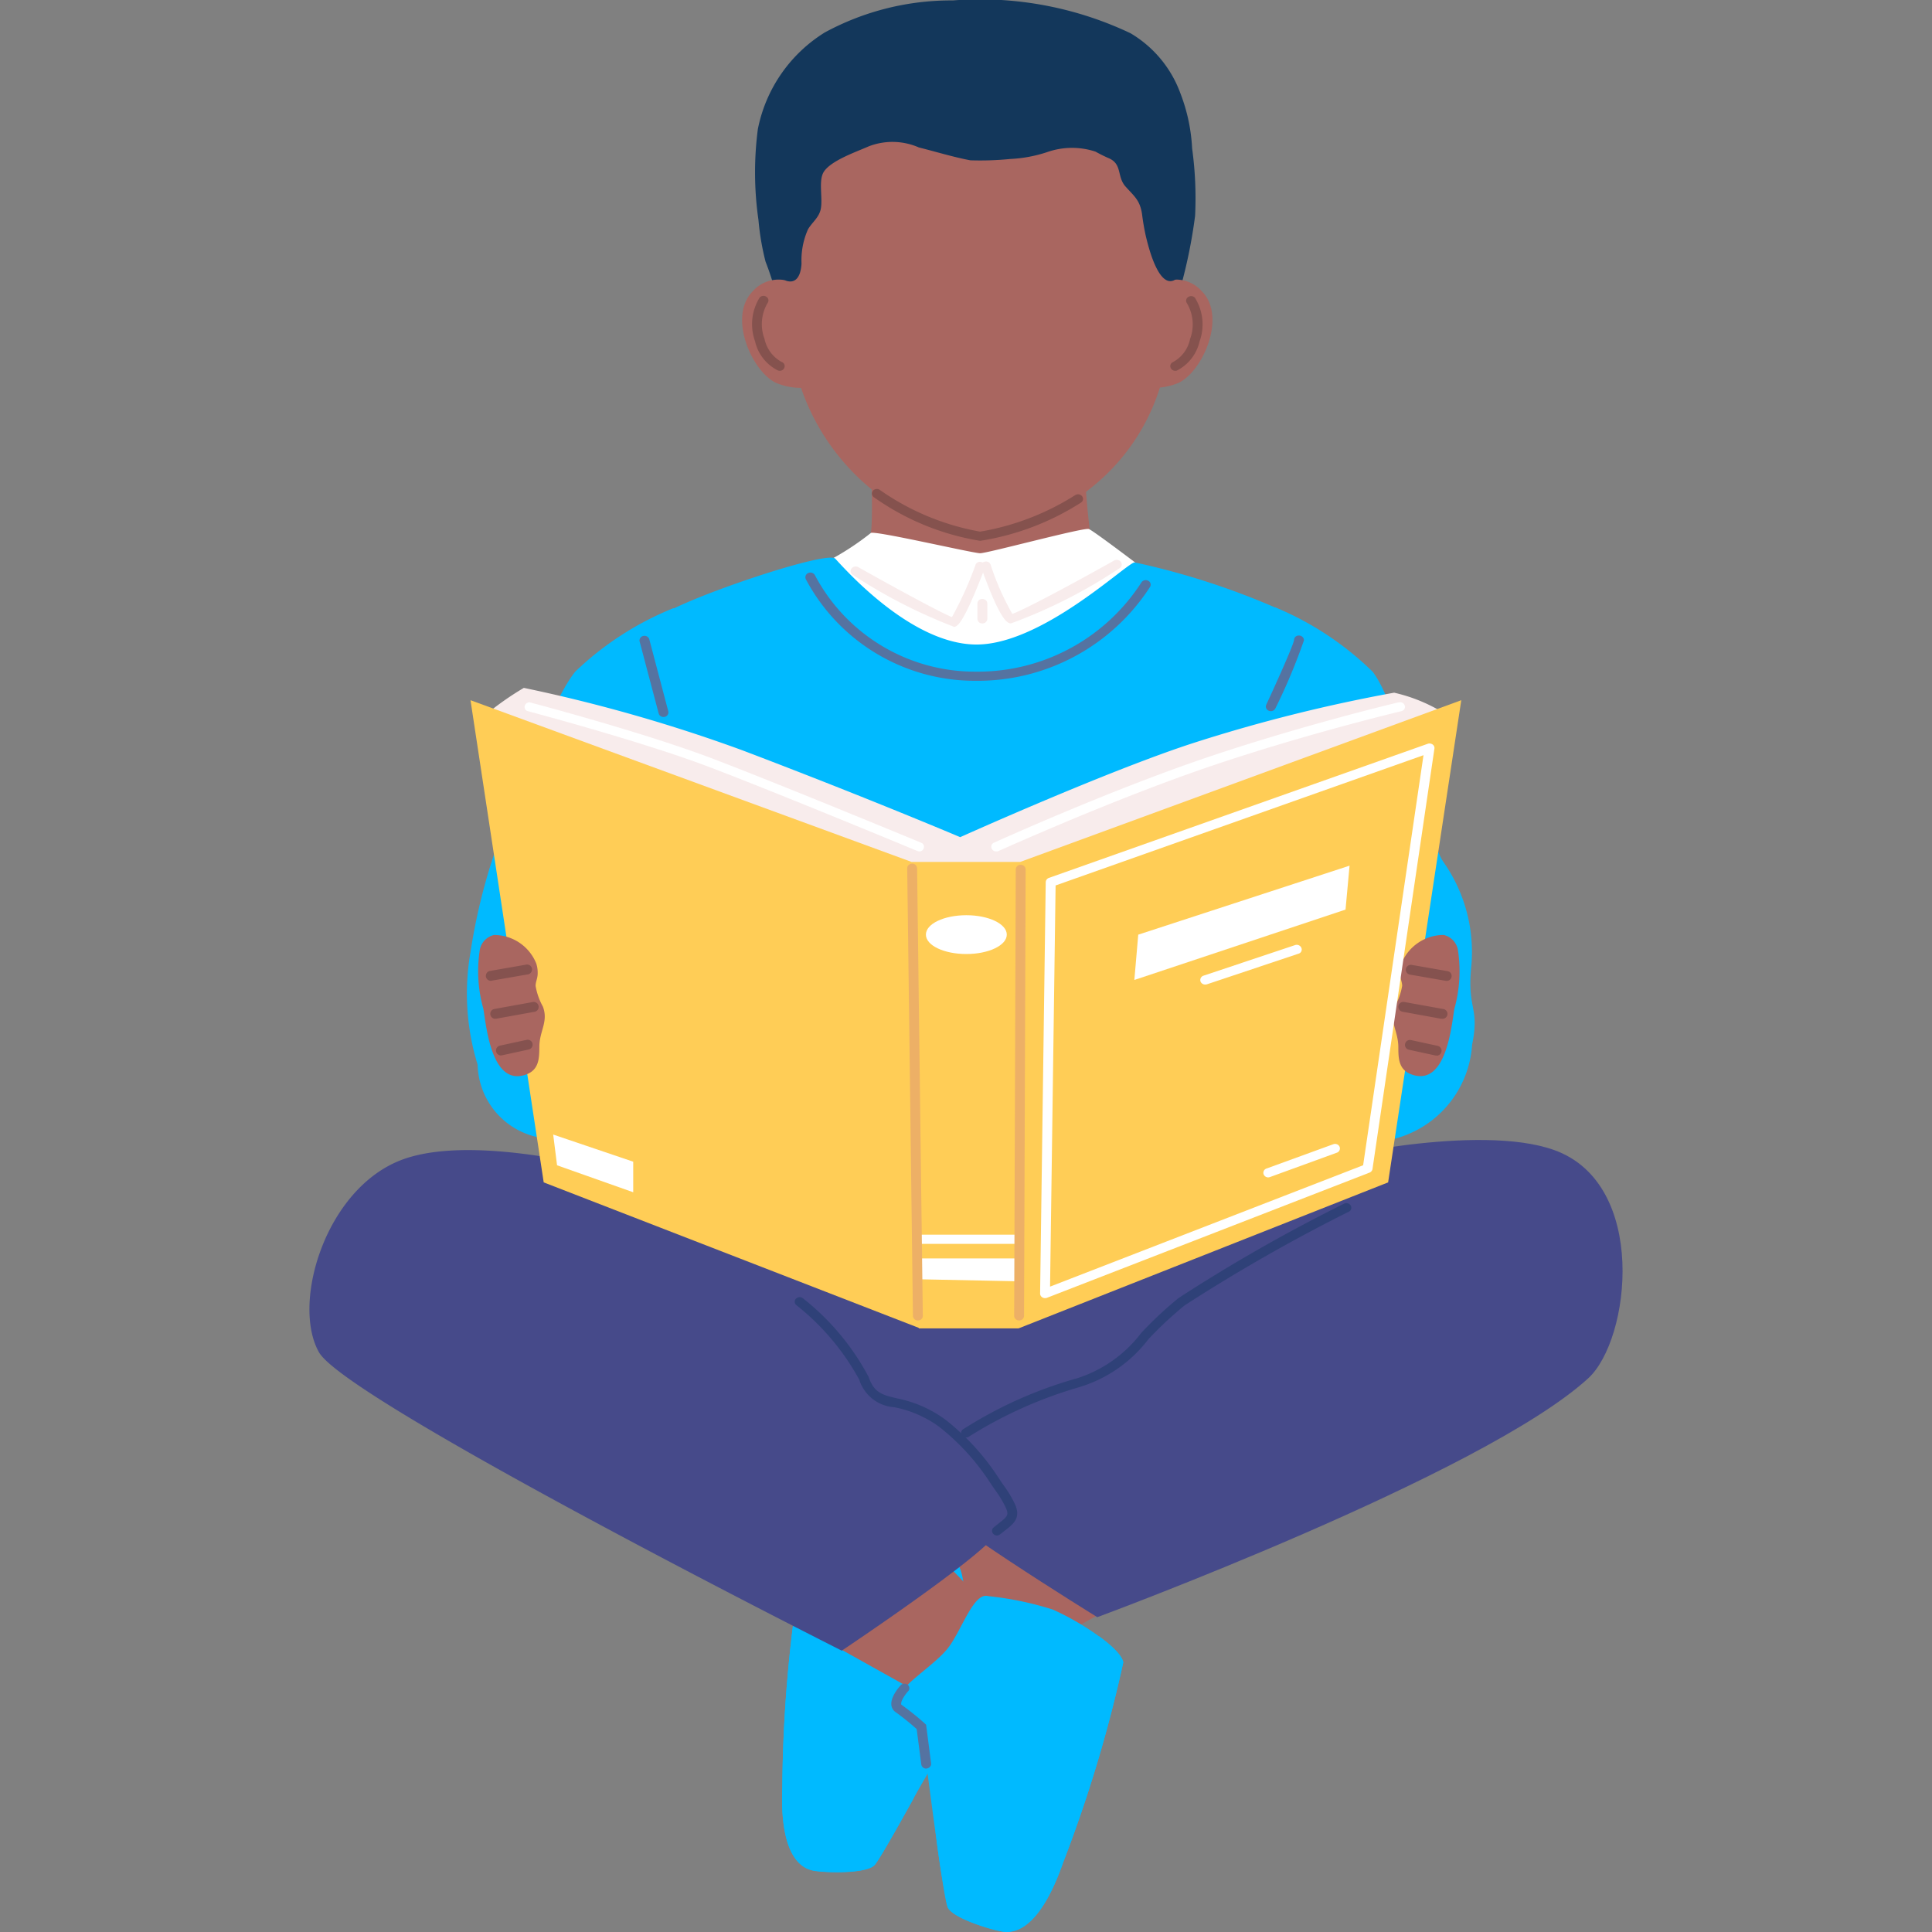 <svg xmlns="http://www.w3.org/2000/svg" width="45" height="45" viewBox="0 0 45 45"><rect x="0" y="0" width="45" height="45" fill="#808080" stroke="none"/><g transform="translate(-1126 -521)"><rect width="45" height="45" transform="translate(1126 521)" fill="none"/><g transform="translate(1133.208 521)"><path d="M2167.1,1139.2a7.19,7.19,0,0,1,2.271,1.5c.625.8,1.284,3.892,1.644,4.425a3.637,3.637,0,0,1,.656,2.417c-.108,1.042.2.942.017,1.848a2.428,2.428,0,0,1-1.849,2.2c-1.216.2-2.446.719-2.953-.075a13.23,13.23,0,0,1-1.249-4.289C2165.629,1146.331,2167.1,1139.2,2167.1,1139.2Z" transform="translate(-2144.608 -1125.055)" fill="#00baff"/><path d="M2009.706,1139.39a7.183,7.183,0,0,0-2.292,1.48c-.639.8-1.189,2.825-1.554,3.354a13.612,13.612,0,0,0-.885,3.174,5.614,5.614,0,0,0,.165,2.628,1.77,1.77,0,0,0,1.661,1.724c1.215.212,2.437.747,2.956-.041a13.268,13.268,0,0,0,1.3-4.275C2011.082,1146.541,2009.706,1139.39,2009.706,1139.39Z" transform="translate(-2001.223 -1125.227)" fill="#00baff"/><path d="M2111.06,1336.458,2109,1337.6l-1.33-.811-.2-1.256,3.1-3.208Z" transform="translate(-2092.729 -1298.822)" fill="#a96660"/><path d="M2072.951,1364.1a32.312,32.312,0,0,1,.4-4.822,1.527,1.527,0,0,1,.757-.392,6.455,6.455,0,0,1,1.234-.245,7.778,7.778,0,0,1,1.532.181c.358.014.287.929.432,1.427s1.1.815.98,1.076-.877.724-.877.724-.818,1.279-1.39,2.306c-.432.781-.836,1.489-.921,1.575-.2.2-1.127.179-1.415.127S2072.884,1365.72,2072.951,1364.1Z" transform="translate(-2061.937 -1322.488)" fill="#00baff"/><path d="M2072.95,1366.373a32.3,32.3,0,0,1,.4-4.821,1.525,1.525,0,0,1,.757-.392c.03,1.022-.108,5.573-.108,5.573l2.017-.1c-.432.78-.835,1.489-.922,1.575-.2.2-1.126.178-1.414.127S2072.882,1367.993,2072.95,1366.373Z" transform="translate(-2061.936 -1324.761)" fill="#00baff"/><path d="M2083.75,1343.127l2.055,1.148,1.331-.811.2-1.256-3.1-3.209Z" transform="translate(-2071.574 -1304.823)" fill="#a96660"/><path d="M2101.97,1375.062a31.858,31.858,0,0,0,1.4-4.659c-.03-.164-.266-.39-.569-.609a6.18,6.18,0,0,0-1.068-.619,7.517,7.517,0,0,0-1.507-.314c-.341-.1-.612.781-.931,1.2s-1.163.9-1.144,1.187.521.652.521.652.161,1.281.319,2.432c.119.871.237,1.664.287,1.772.108.25.993.523,1.284.568S2101.431,1376.6,2101.97,1375.062Z" transform="translate(-2084.415 -1331.684)" fill="#00baff"/><path d="M2108.947,1383.508a31.907,31.907,0,0,0,1.4-4.659c-.03-.163-.265-.39-.568-.609-.4.951-1.947,5.272-1.947,5.272l-1.858-.73a17.6,17.6,0,0,0,.286,1.773c.108.25.993.523,1.283.567S2108.408,1385.05,2108.947,1383.508Z" transform="translate(-2091.391 -1340.129)" fill="#00baff"/><path d="M1978.542,1265.89s-3.507-1.024-5.271-.342-2.551,3.337-1.909,4.474,12.177,6.951,12.177,6.951,3.62-2.417,3.62-2.789a7.729,7.729,0,0,0-1.49-2.282C1984.907,1270.924,1978.542,1265.89,1978.542,1265.89Z" transform="translate(-1971.141 -1238.526)" fill="#464a8a"/><path d="M2111.883,1263.427s3.67-.87,5.453-.229c2.189.788,1.775,4.411.791,5.314-2.446,2.243-11.436,5.565-11.436,5.565s-4.141-2.554-4.141-2.926.932-.565,2.319-1.239C2106.022,1269.349,2111.883,1263.427,2111.883,1263.427Z" transform="translate(-2088.341 -1236.41)" fill="#464a8a"/><path d="M2043.259,1262s-.121,5.442.841,6.3,5.515,1.486,7.392,1.412,5.723-.669,6.286-1.153.48-5.915.48-5.915Z" transform="translate(-2035.457 -1235.544)" fill="#464a8a"/><path d="M2076.979,1000.29a2.7,2.7,0,0,0-1.158-1.391,8.174,8.174,0,0,0-4.141-.765,6.171,6.171,0,0,0-2.983.747,3.43,3.43,0,0,0-1.557,2.25,7.78,7.78,0,0,0,.014,2.117,6.013,6.013,0,0,0,.165.97,6.182,6.182,0,0,1,.286.941c.014.185.217.224.419.239.67.046,1.348.007,2.021.062,1.272.1,2.487.413,3.745.591a3.925,3.925,0,0,0,2.7-.345,1.517,1.517,0,0,0,.5-.9,11.927,11.927,0,0,0,.334-1.655,8.5,8.5,0,0,0-.069-1.569A4.127,4.127,0,0,0,2076.979,1000.29Z" transform="translate(-2056.696 -998.124)" fill="#13375b"/><path d="M2148.588,1063.149a.8.8,0,0,1,.955.185c.589.589.027,1.857-.527,2.131a1.492,1.492,0,0,1-1.147.015Z" transform="translate(-2128.761 -1056.553)" fill="#a96660"/><path d="M2156.7,1068.655a.112.112,0,0,1-.1-.086.1.1,0,0,1,.057-.115.784.784,0,0,0,.4-.536.968.968,0,0,0-.075-.841.1.1,0,0,1,.034-.141.122.122,0,0,1,.154.017,1.166,1.166,0,0,1,.108,1.022,1.01,1.01,0,0,1-.531.677A.134.134,0,0,1,2156.7,1068.655Z" transform="translate(-2136.547 -1060.019)" fill="#85524e"/><path d="M2065.554,1063.149a.8.8,0,0,0-.955.185c-.589.589-.028,1.857.527,2.131a1.488,1.488,0,0,0,1.146.015Z" transform="translate(-2054.271 -1056.553)" fill="#a96660"/><path d="M2067.181,1068.61a.115.115,0,0,1-.044-.008,1.007,1.007,0,0,1-.531-.677,1.176,1.176,0,0,1,.108-1.022.121.121,0,0,1,.154-.018.1.1,0,0,1,.033.141.972.972,0,0,0-.075.841.8.8,0,0,0,.4.538.1.1,0,0,1,.059.14A.108.108,0,0,1,2067.181,1068.61Z" transform="translate(-2056.227 -1059.974)" fill="#85524e"/><path d="M2082.231,1019.014a4.822,4.822,0,0,1-1.854,3.669,4.025,4.025,0,0,1-4.949.113,5.252,5.252,0,0,1-1.89-2.851c-.381-1.113-.381-5.268-.066-5.394a16.356,16.356,0,0,1,2.234-1.761c.447-.144,3.048.345,3.948.259s1.416.377,2.248,1.18S2082.317,1018.021,2082.231,1019.014Z" transform="translate(-2062.204 -1011.295)" fill="#a96660"/><path d="M2072.441,1100.121s.071,1.744.007,2.083-2.378,1.333-2.378,1.333l4.819,3.536,5.143-3.477a15.384,15.384,0,0,1-2.473-1.375,18.054,18.054,0,0,1-.144-2.221Z" transform="translate(-2059.373 -1089.786)" fill="#a96660"/><path d="M2094.826,1112.923a5.914,5.914,0,0,1-2.466-1.009.105.105,0,0,1-.055-.1.107.107,0,0,1,.072-.091.122.122,0,0,1,.119.019,5.845,5.845,0,0,0,2.329.967,6,6,0,0,0,2.223-.856.122.122,0,0,1,.154.034.1.1,0,0,1-.027.145A6.11,6.11,0,0,1,2094.826,1112.923Z" transform="translate(-2079.204 -1100.326)" fill="#85524e"/><path d="M2079.151,1013.291a3.141,3.141,0,0,0-.67-1.81,3.183,3.183,0,0,0-2.062-.725c-.441-.061-.864-.2-1.3-.276a6.972,6.972,0,0,0-1.363-.1q-.716.016-1.427.1a2.745,2.745,0,0,0-1.116.273,3.77,3.77,0,0,0-1.588,1.761,9.957,9.957,0,0,0-.147,2.644.1.1,0,0,0-.011-.031c-.038-.088-.192-.05-.156.039.2.476.8.871.845.123a1.766,1.766,0,0,1,.152-.8c.1-.165.239-.258.29-.444.065-.247-.055-.672.072-.885.161-.268.766-.474,1.048-.6a1.53,1.53,0,0,1,1.17.024c.4.1.8.224,1.2.3a7,7,0,0,0,.928-.031,3.2,3.2,0,0,0,.864-.161,1.747,1.747,0,0,1,1.124-.01,3.555,3.555,0,0,0,.324.16c.3.141.173.427.375.653s.335.316.384.638a5.335,5.335,0,0,0,.091.527c.044.175.318,1.383.758.942.184-.183.174-.584.2-.821A6.333,6.333,0,0,0,2079.151,1013.291Z" transform="translate(-2058.695 -1009.15)" fill="#13375b"/><path d="M2082.271,1121.714a6.4,6.4,0,0,0,.938-.618c.011-.086,2.379.468,2.551.468s2.416-.607,2.531-.564,1.319.961,1.319.961-2.794,3.087-3.168,3.026-4.3-2.557-4.3-2.557Z" transform="translate(-2070.138 -1108.678)" fill="#fff"/><path d="M2045.791,1127.689c.2.21,1.73,1.97,3.254,2s3.493-1.861,3.716-1.914a17.541,17.541,0,0,1,3.277,1.052c.561.291.816,7.965.865,8.536s-7.008,3.829-7.467,3.78-8.326-2.429-8.326-2.429.217-9.236.508-9.608S2045.594,1127.479,2045.791,1127.689Z" transform="translate(-2033.545 -1114.677)" fill="#00baff"/><path d="M2090.118,1130.1a12.3,12.3,0,0,1-2.334-1.2.1.1,0,0,1-.04-.147.125.125,0,0,1,.161-.036c.908.511,1.937,1.068,2.182,1.163a8.224,8.224,0,0,0,.549-1.218.112.112,0,0,1,.059-.061.125.125,0,0,1,.088,0,.105.105,0,0,1,.07.136c-.519,1.353-.648,1.366-.726,1.372Z" transform="translate(-2075.122 -1115.507)" fill="#f8ecec"/><path d="M2116.5,1129.638h-.016c-.063-.009-.229-.035-.679-1.3a.107.107,0,0,1,.074-.135.121.121,0,0,1,.088.005.112.112,0,0,1,.056.062,6.042,6.042,0,0,0,.506,1.147c.241-.078,1.376-.683,2.373-1.243a.121.121,0,0,1,.158.036.1.1,0,0,1-.039.147A11.859,11.859,0,0,1,2116.5,1129.638ZM2116.547,1129.438ZM2116.5,1129.426Z" transform="translate(-2100.158 -1115.119)" fill="#f8ecec"/><path d="M2115.14,1137.8a.111.111,0,0,1-.115-.106v-.348a.106.106,0,0,1,.054-.1.122.122,0,0,1,.122,0,.106.106,0,0,1,.055.1v.348A.113.113,0,0,1,2115.14,1137.8Z" transform="translate(-2099.467 -1123.279)" fill="#f8ecec"/><path d="M2009,1158.563a6.992,6.992,0,0,1,.9-.633,36.461,36.461,0,0,1,5.082,1.451c2.9,1.1,5.082,2.026,5.082,2.026s3.51-1.58,5.493-2.213a36.664,36.664,0,0,1,4.614-1.152,3.814,3.814,0,0,1,1.143.464s-4.433,3.18-4.612,3.254-9.459,1.284-9.553,1.284S2009,1158.563,2009,1158.563Z" transform="translate(-2004.907 -1141.908)" fill="#f8ecec"/><path d="M2005.83,1160.79l10.273,3.767.185,10.859-8.753-3.395Z" transform="translate(-2002.079 -1144.481)" fill="#ffcd56"/><path d="M2134.3,1160.79l-10.273,3.767-.024,10.859,8.593-3.395Z" transform="translate(-2107.472 -1144.481)" fill="#ffcd56"/><path d="M2087.1,1198.36h2.528s2.681.9,2.811,1.252,1.406,3.992,1.132,4.813-3.969,4.8-3.969,4.8h-2.32s-1.848-2.516-1.848-2.591S2087.1,1198.36,2087.1,1198.36Z" transform="translate(-2073.081 -1178.284)" fill="#ffcd56"/><path d="M2118.1,1164.705a.113.113,0,0,1-.107-.083.1.1,0,0,1,.055-.118c.027-.012,2.644-1.2,4.917-1.971s4.5-1.3,4.517-1.3a.116.116,0,0,1,.14.077.1.1,0,0,1-.012.081.113.113,0,0,1-.071.048c-.022.006-2.231.529-4.494,1.3s-4.866,1.95-4.9,1.962A.126.126,0,0,1,2118.1,1164.705Z" transform="translate(-2102.109 -1144.874)" fill="#fff"/><path d="M2026.685,1164.761a.134.134,0,0,1-.048-.009c-.031-.014-3.229-1.341-4.838-1.953s-4.227-1.3-4.253-1.31a.1.1,0,0,1-.055-.123.115.115,0,0,1,.117-.077c.027.007,2.659.7,4.277,1.318s4.815,1.942,4.846,1.955a.1.1,0,0,1,.056.116.113.113,0,0,1-.1.085Z" transform="translate(-2012.476 -1144.93)" fill="#fff"/><path d="M2205.7,1215.255a1.062,1.062,0,0,0-.984.665.709.709,0,0,0-.032.265c.008.088.049.17.049.255a1.488,1.488,0,0,1-.17.48c-.133.356.076.569.081.937,0,.261,0,.538.311.648.8.286.925-1.116.994-1.53a3.255,3.255,0,0,0,.082-1.376A.436.436,0,0,0,2205.7,1215.255Z" transform="translate(-2179.282 -1193.478)" fill="#a96660"/><path d="M2007.408,1215.6a3.216,3.216,0,0,0,.083,1.376c.068.414.194,1.817.993,1.53.308-.11.308-.387.311-.648,0-.368.216-.581.081-.937a1.5,1.5,0,0,1-.169-.48c0-.085.041-.167.047-.255a.7.7,0,0,0-.031-.265,1.058,1.058,0,0,0-.984-.665A.434.434,0,0,0,2007.408,1215.6Z" transform="translate(-2003.44 -1193.478)" fill="#a96660"/><g transform="translate(4.105 22.468)"><path d="M2208.317,1223.441h-.019l-.837-.146a.115.115,0,0,1-.1-.133.118.118,0,0,1,.133-.094l.838.146a.119.119,0,0,1,.075.047.122.122,0,0,1,.018.086A.116.116,0,0,1,2208.317,1223.441Z" transform="translate(-2185.928 -1223.062)" fill="#85524f"/><path d="M2206.764,1231.457h-.02l-.9-.164a.115.115,0,0,1,.04-.227l.905.163a.114.114,0,0,1-.021.228Z" transform="translate(-2184.491 -1230.196)" fill="#85524f"/><path d="M2207.858,1239.6h-.026l-.621-.135a.115.115,0,0,1,.049-.225l.623.135a.116.116,0,0,1-.025.229Z" transform="translate(-2185.709 -1237.483)" fill="#85524f"/><path d="M2009.217,1223.4a.116.116,0,0,1-.019-.229l.838-.146a.115.115,0,0,1,.138.155.115.115,0,0,1-.1.072l-.838.146Z" transform="translate(-2009.104 -1223.023)" fill="#85524f"/><path d="M2010.235,1231.447a.115.115,0,0,1-.021-.229l.9-.163a.116.116,0,0,1,.041.227l-.9.163Z" transform="translate(-2010.005 -1230.186)" fill="#85524f"/><path d="M2011.454,1239.572a.116.116,0,0,1-.025-.229l.623-.135a.115.115,0,0,1,.049.225l-.622.135Z" transform="translate(-2011.099 -1237.456)" fill="#85524f"/></g><path d="M2080.4,1305.01a.122.122,0,0,1-.084-.033.1.1,0,0,1,0-.152c.049-.042.1-.078.137-.111.178-.14.226-.177.152-.346a2.634,2.634,0,0,0-.26-.431l-.08-.115a5.392,5.392,0,0,0-1.207-1.338,2.612,2.612,0,0,0-1.048-.461.922.922,0,0,1-.822-.644,5.683,5.683,0,0,0-1.463-1.734.1.1,0,0,1-.011-.15.122.122,0,0,1,.163-.01,5.765,5.765,0,0,1,1.53,1.831c.128.373.318.418.661.5a2.817,2.817,0,0,1,1.133.5,5.615,5.615,0,0,1,1.26,1.393l.076.112a2.766,2.766,0,0,1,.283.468c.134.312-.037.446-.216.588-.041.032-.083.066-.129.1A.122.122,0,0,1,2080.4,1305.01Z" transform="translate(-2064.383 -1269.245)" fill="#2f4178"/><path d="M2111.7,1283.1a.119.119,0,0,1-.1-.047.1.1,0,0,1,.033-.149,9.839,9.839,0,0,1,2.644-1.182,3.031,3.031,0,0,0,1.5-1.061,9,9,0,0,1,.865-.808,38.566,38.566,0,0,1,3.869-2.205.12.12,0,0,1,.143.05.1.1,0,0,1-.034.137,40.134,40.134,0,0,0-3.832,2.186,8.762,8.762,0,0,0-.846.789,3.168,3.168,0,0,1-1.647,1.128,10.056,10.056,0,0,0-2.545,1.149A.116.116,0,0,1,2111.7,1283.1Z" transform="translate(-2096.401 -1249.618)" fill="#2f4178"/><path d="M2097.293,1391.239a.114.114,0,0,1-.115-.094l-.108-.826a5.584,5.584,0,0,0-.48-.388.233.233,0,0,1-.109-.167c-.025-.193.177-.422.217-.466a.121.121,0,0,1,.162-.012.1.1,0,0,1,.012.15c-.072.078-.173.228-.163.3a.019.019,0,0,0,.011.019,6.141,6.141,0,0,1,.541.435l.029.027.116.9a.1.1,0,0,1-.025.079.116.116,0,0,1-.078.04Z" transform="translate(-2082.927 -1350.045)" fill="#5573a1"/><path d="M2042.792,1147.717a.114.114,0,0,1-.108-.081l-.446-1.686a.108.108,0,0,1,.087-.12.118.118,0,0,1,.138.069l.445,1.686a.107.107,0,0,1-.084.129A.11.11,0,0,1,2042.792,1147.717Z" transform="translate(-2034.55 -1131.017)" fill="#5573a1"/><path d="M2177.3,1147.511a.122.122,0,0,1-.1-.048.1.1,0,0,1-.01-.1c.261-.564.636-1.4.649-1.513a.1.1,0,0,1,.034-.074.115.115,0,0,1,.082-.026.113.113,0,0,1,.114.11,13.566,13.566,0,0,1-.668,1.591A.117.117,0,0,1,2177.3,1147.511Z" transform="translate(-2154.905 -1130.947)" fill="#5573a1"/><path d="M2081.927,1133.656a4.457,4.457,0,0,1-3.953-2.37.107.107,0,0,1,.063-.142.121.121,0,0,1,.154.058,4.216,4.216,0,0,0,3.74,2.241,4.534,4.534,0,0,0,3.859-2.074.12.12,0,0,1,.156-.045.1.1,0,0,1,.048.145A4.781,4.781,0,0,1,2081.927,1133.656Z" transform="translate(-2066.415 -1117.799)" fill="#5573a1"/><path d="M2105.824,1211.192c0,.25-.421.452-.942.452s-.942-.2-.942-.452.422-.452.942-.452S2105.824,1210.942,2105.824,1211.192Z" transform="translate(-2089.582 -1189.423)" fill="#fff"/><path d="M2101.657,1290.47h2.355l0,.533-2.426-.049Z" transform="translate(-2087.485 -1261.159)" fill="#fff"/><rect width="2.379" height="0.214" transform="translate(14.149 28.758)" fill="#fff"/><path d="M2123.054,1209.67h0a.115.115,0,0,1-.081-.032.1.1,0,0,1-.033-.075l.037-10.4a.11.11,0,0,1,.115-.106h0a.112.112,0,0,1,.115.107l-.037,10.4A.111.111,0,0,1,2123.054,1209.67Z" transform="translate(-2106.526 -1178.914)" fill="#edb066"/><path d="M2100.158,1209.4a.112.112,0,0,1-.115-.105l-.133-10.427a.1.1,0,0,1,.032-.076.118.118,0,0,1,.082-.032h0a.113.113,0,0,1,.116.107l.133,10.427a.1.1,0,0,1-.033.076A.118.118,0,0,1,2100.158,1209.4Z" transform="translate(-2085.987 -1178.644)" fill="#edb066"/><path d="M2023.73,1262.416l-.09-.716,1.864.632v.712Z" transform="translate(-2017.963 -1235.274)" fill="#fff"/><path d="M2163.16,1218.533a.115.115,0,0,1-.109-.07.106.106,0,0,1,.07-.137l2.132-.712a.118.118,0,0,1,.147.065.1.1,0,0,1-.07.136l-2.132.713A.157.157,0,0,1,2163.16,1218.533Z" transform="translate(-2142.296 -1195.601)" fill="#fff"/><path d="M2128.645,1183.769a.118.118,0,0,1-.082-.032.1.1,0,0,1-.033-.077l.131-9.579a.109.109,0,0,1,.074-.1l8.824-3.124a.126.126,0,0,1,.113.016.1.1,0,0,1,.042.1l-1.442,9.789a.109.109,0,0,1-.071.084l-7.513,2.916A.139.139,0,0,1,2128.645,1183.769Zm.246-9.612-.129,9.344,7.292-2.827,1.406-9.551Z" transform="translate(-2111.512 -1153.533)" fill="#fff"/><path d="M2148.921,1200.837l-.091,1.055,4.919-1.639.094-1.023Z" transform="translate(-2129.617 -1179.067)" fill="#fff"/><path d="M2176.739,1264.645a.114.114,0,0,1-.112-.087.105.105,0,0,1,.07-.119l1.555-.566a.124.124,0,0,1,.088,0,.113.113,0,0,1,.061.059.105.105,0,0,1-.066.138l-1.554.566A.131.131,0,0,1,2176.739,1264.645Z" transform="translate(-2154.407 -1237.221)" fill="#fff"/></g></g></svg>